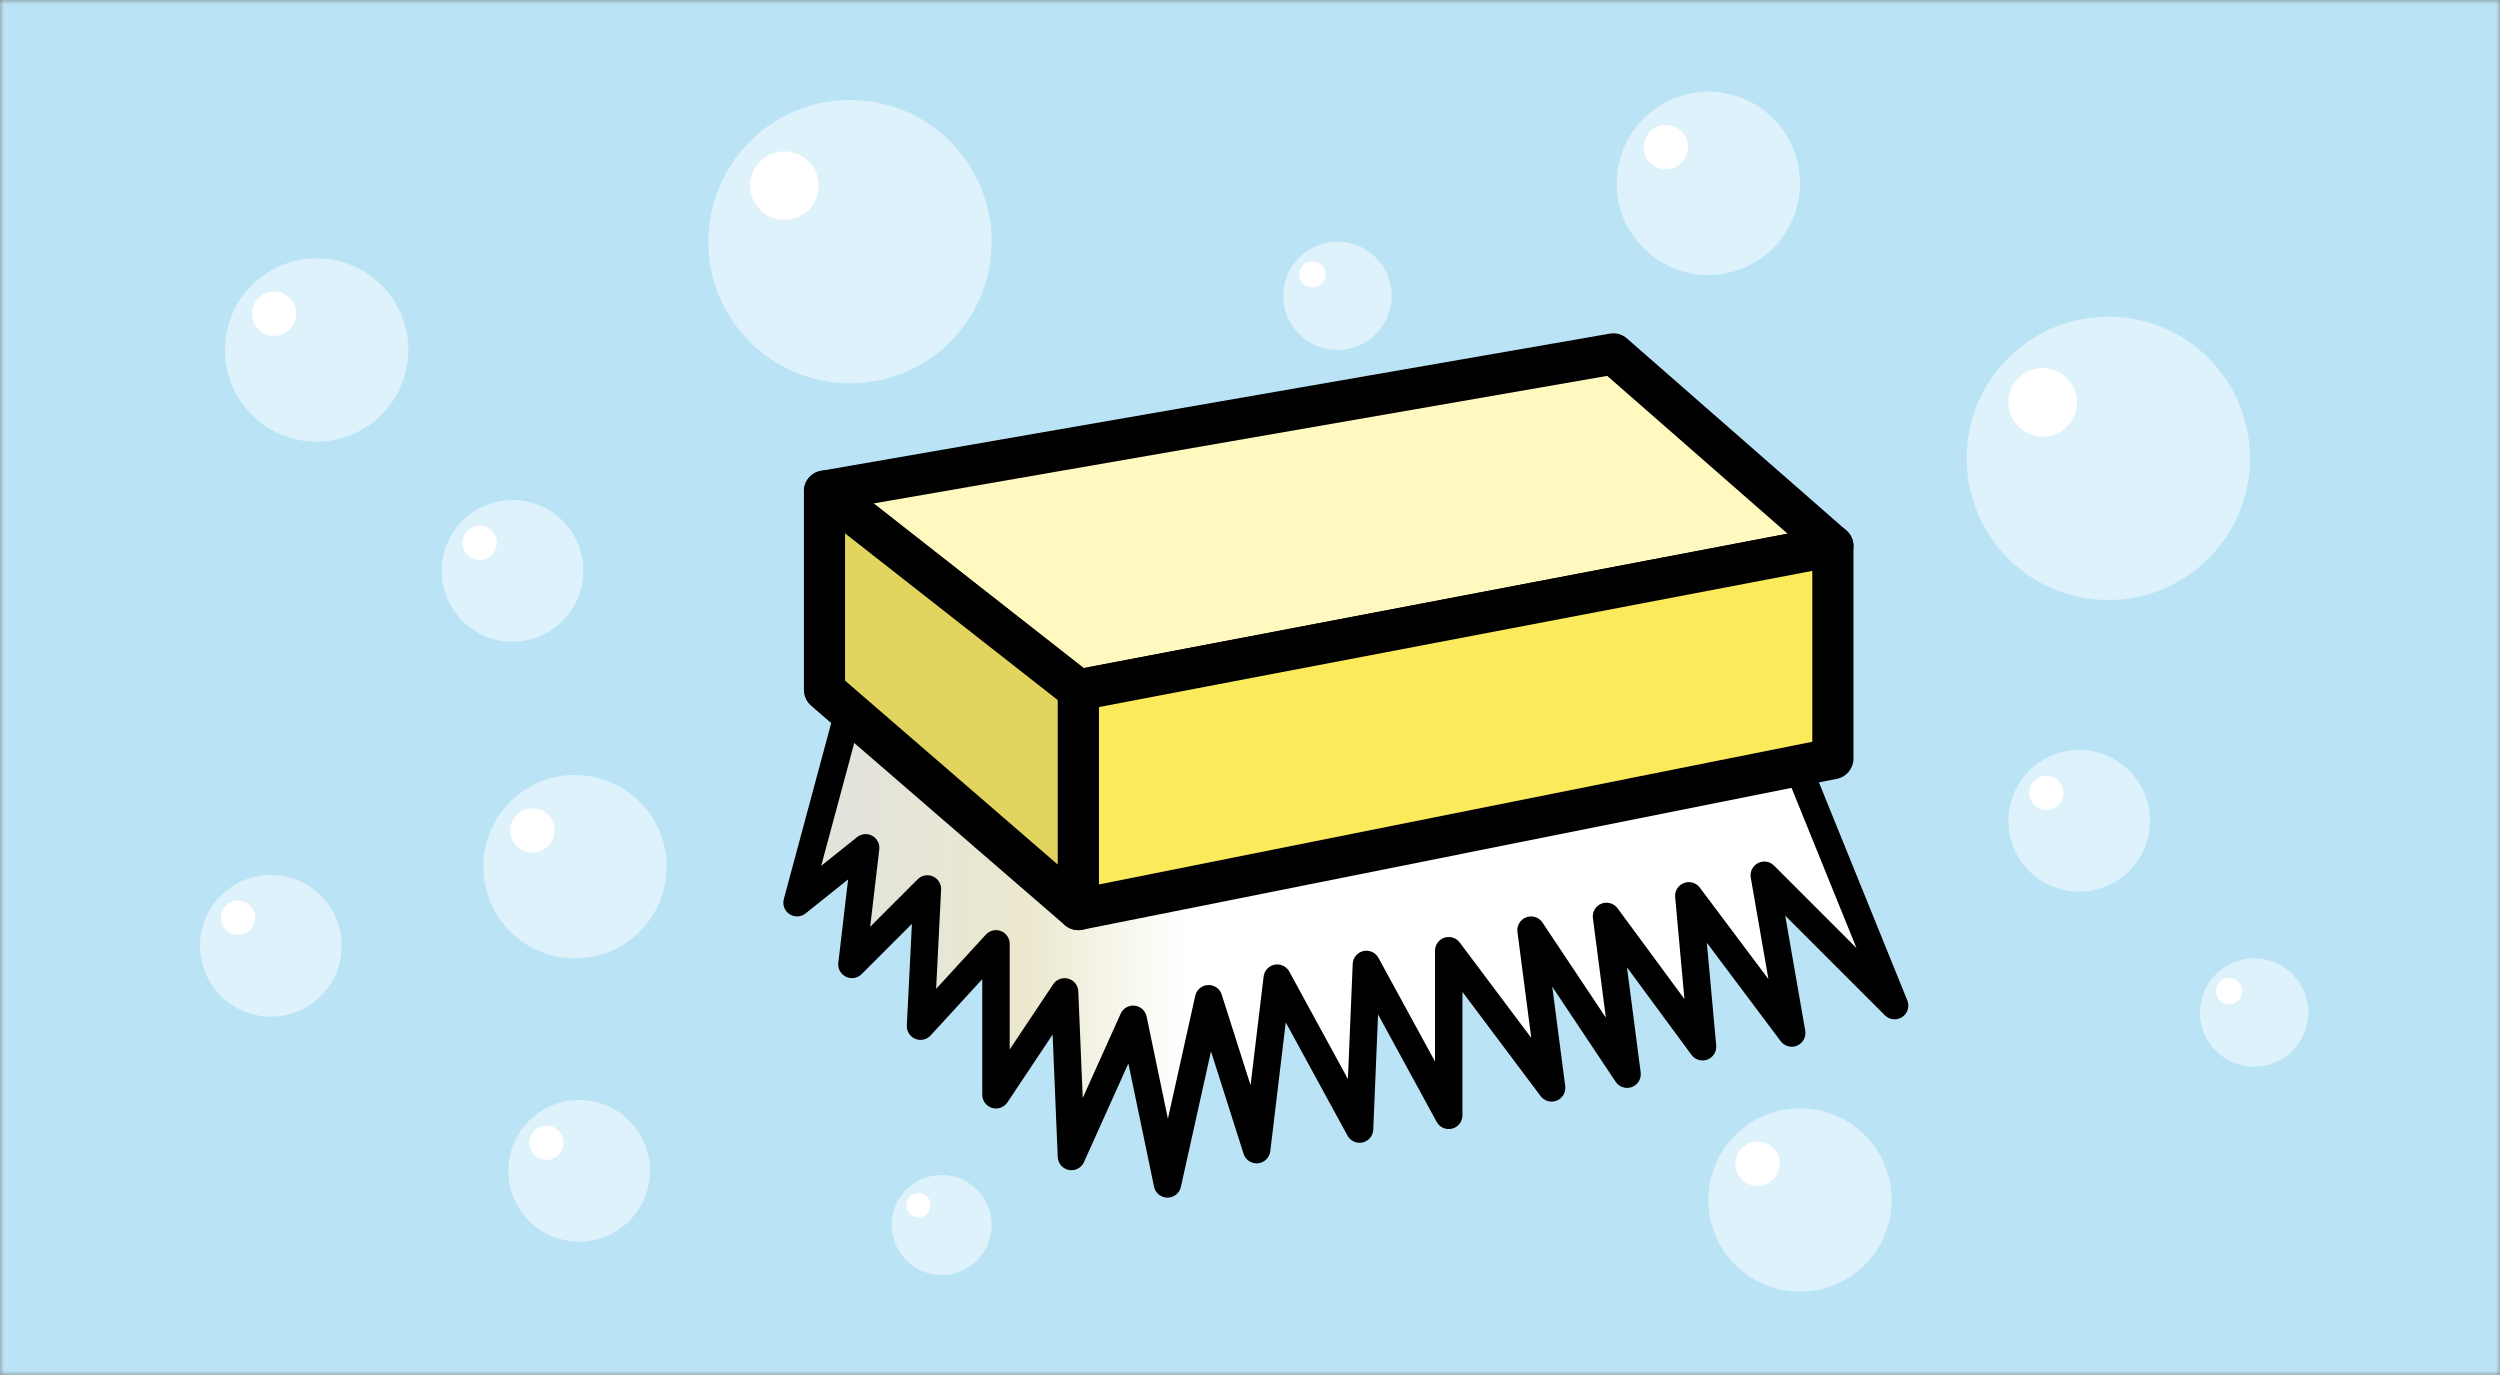<svg width="300" height="165" viewBox="0 0 300 165" fill="none" xmlns="http://www.w3.org/2000/svg">
<rect x="0" y="0" width="300" height="165" fill="#808080" stroke="none"/>
<mask id="mask0" mask-type="alpha" maskUnits="userSpaceOnUse" x="0" y="0" width="300" height="165">
<rect width="300" height="165" fill="#C4C4C4"/>
</mask>
<g mask="url(#mask0)">
<rect width="300" height="165" fill="#BAE4F6"/>
<circle cx="205" cy="22" r="11" fill="white" fill-opacity="0.5"/>
<circle cx="199.903" cy="17.649" r="2.659" fill="white"/>
<circle cx="69" cy="104" r="11" fill="white" fill-opacity="0.5"/>
<circle cx="63.903" cy="99.649" r="2.659" fill="white"/>
<path d="M95.646 108.323L101.409 86.921L215.006 90.213L227.353 120.671L211.713 105.03L215.006 123.963L202.658 107.5L204.305 125.61L192.78 109.969L195.25 128.902L183.726 111.616L186.195 130.549L173.847 114.085V133.841L163.969 115.732L163.146 135.488L153.268 117.378L150.799 137.957L145.037 119.847L140.098 142.073L135.982 122.317L128.573 138.78L127.75 119.024L119.518 131.372V113.262L110.463 123.14L111.287 106.677L102.232 115.732L103.878 101.738L95.646 108.323Z" fill="url(#paint0_linear)"/>
<path fill-rule="evenodd" clip-rule="evenodd" d="M99.819 86.493C100.017 85.757 100.694 85.253 101.456 85.275L215.054 88.568C215.706 88.587 216.286 88.99 216.532 89.595L228.879 120.052C229.173 120.778 228.916 121.61 228.263 122.043C227.61 122.476 226.743 122.389 226.189 121.835L214.226 109.872L216.628 123.681C216.758 124.431 216.358 125.173 215.659 125.475C214.96 125.777 214.146 125.56 213.689 124.951L204.823 113.131L205.944 125.461C206.011 126.196 205.58 126.887 204.889 127.149C204.198 127.411 203.418 127.181 202.979 126.586L195.238 116.08L196.882 128.689C196.981 129.448 196.545 130.175 195.828 130.444C195.112 130.713 194.305 130.452 193.88 129.816L186.271 118.402L187.828 130.336C187.924 131.078 187.509 131.791 186.816 132.074C186.123 132.356 185.327 132.135 184.878 131.537L175.494 119.024V133.841C175.494 134.594 174.984 135.251 174.254 135.437C173.525 135.623 172.763 135.29 172.402 134.63L165.367 121.732L164.791 135.556C164.76 136.295 164.24 136.923 163.52 137.091C162.799 137.259 162.055 136.926 161.701 136.276L154.289 122.688L152.433 138.153C152.341 138.923 151.725 139.523 150.954 139.596C150.183 139.669 149.465 139.195 149.23 138.456L145.319 126.165L141.705 142.43C141.536 143.187 140.862 143.725 140.087 143.719C139.311 143.714 138.644 143.168 138.486 142.409L135.404 127.614L130.075 139.456C129.761 140.152 129.011 140.542 128.261 140.397C127.512 140.252 126.96 139.612 126.928 138.849L126.316 124.144L120.888 132.285C120.486 132.889 119.736 133.158 119.041 132.948C118.347 132.737 117.872 132.097 117.872 131.372V117.495L111.677 124.253C111.208 124.764 110.469 124.927 109.829 124.659C109.188 124.391 108.785 123.751 108.819 123.058L109.429 110.863L103.396 116.896C102.9 117.392 102.145 117.519 101.514 117.213C100.883 116.907 100.515 116.236 100.597 115.539L101.774 105.529L96.675 109.609C96.119 110.053 95.341 110.09 94.745 109.701C94.149 109.311 93.872 108.582 94.057 107.895L99.819 86.493ZM102.66 88.604L98.543 103.898L102.85 100.452C103.371 100.035 104.093 99.974 104.677 100.298C105.261 100.622 105.591 101.267 105.513 101.93L104.421 111.214L110.123 105.513C110.604 105.031 111.332 104.896 111.954 105.172C112.577 105.448 112.965 106.079 112.931 106.759L112.336 118.661L118.305 112.15C118.764 111.649 119.482 111.482 120.115 111.728C120.748 111.974 121.165 112.583 121.165 113.262V125.934L126.38 118.111C126.776 117.518 127.508 117.247 128.194 117.439C128.881 117.631 129.365 118.244 129.395 118.956L129.928 131.757L134.48 121.641C134.773 120.991 135.451 120.603 136.16 120.68C136.869 120.758 137.448 121.283 137.593 121.981L140.149 134.25L143.429 119.49C143.591 118.764 144.22 118.236 144.963 118.203C145.706 118.17 146.38 118.639 146.605 119.348L150.068 130.23L151.634 117.182C151.719 116.471 152.254 115.897 152.957 115.761C153.661 115.626 154.371 115.961 154.714 116.59L161.749 129.487L162.325 115.663C162.355 114.924 162.875 114.296 163.596 114.128C164.317 113.96 165.061 114.294 165.415 114.943L172.201 127.385V114.085C172.201 113.377 172.655 112.748 173.327 112.523C173.999 112.299 174.739 112.531 175.165 113.098L183.752 124.547L182.093 111.829C181.994 111.07 182.431 110.343 183.147 110.074C183.864 109.806 184.671 110.066 185.095 110.703L192.704 122.116L191.148 110.182C191.051 109.438 191.47 108.722 192.166 108.442C192.863 108.162 193.66 108.388 194.106 108.993L202.131 119.884L201.019 107.649C200.952 106.916 201.38 106.228 202.068 105.963C202.755 105.699 203.534 105.923 203.975 106.512L212.209 117.49L210.091 105.313C209.968 104.605 210.318 103.9 210.955 103.569C211.592 103.239 212.37 103.359 212.877 103.866L222.778 113.767L213.884 91.828L102.66 88.604Z" fill="black"/>
<path d="M129.396 82.805L98.939 58.933L193.604 42.469L219.945 65.518L129.396 82.805Z" fill="#FFF9C0"/>
<path fill-rule="evenodd" clip-rule="evenodd" d="M193.18 40.036C193.915 39.909 194.668 40.12 195.23 40.611L221.571 63.66C222.282 64.281 222.576 65.254 222.328 66.165C222.081 67.076 221.335 67.767 220.408 67.944L129.859 85.231C129.159 85.364 128.434 85.189 127.873 84.748L97.416 60.877C96.648 60.275 96.306 59.277 96.544 58.331C96.782 57.385 97.555 56.667 98.516 56.5L193.18 40.036ZM104.833 60.414L130.036 80.169L214.508 64.042L192.865 45.105L104.833 60.414Z" fill="black"/>
<path d="M129.396 82.805V109.146L219.945 91.037V65.518L129.396 82.805Z" fill="#FAEA5C"/>
<path fill-rule="evenodd" clip-rule="evenodd" d="M221.519 63.615C222.086 64.085 222.414 64.782 222.414 65.518V91.037C222.414 92.214 221.584 93.227 220.429 93.458L129.881 111.568C129.155 111.713 128.403 111.525 127.831 111.056C127.259 110.587 126.927 109.886 126.927 109.146V82.805C126.927 81.62 127.769 80.602 128.933 80.379L219.482 63.093C220.205 62.955 220.952 63.146 221.519 63.615ZM131.866 84.848V106.134L217.475 89.012V68.504L131.866 84.848Z" fill="black"/>
<path d="M129.396 82.805L98.939 58.933V82.805L129.396 109.146V82.805Z" fill="#E2D55F"/>
<path fill-rule="evenodd" clip-rule="evenodd" d="M97.858 56.712C98.708 56.299 99.719 56.406 100.463 56.989L130.92 80.861C131.517 81.329 131.866 82.046 131.866 82.805V109.146C131.866 110.113 131.302 110.99 130.423 111.392C129.544 111.794 128.512 111.646 127.781 111.014L97.324 84.673C96.781 84.204 96.47 83.522 96.47 82.805V58.933C96.47 57.988 97.009 57.126 97.858 56.712ZM101.409 64.006V81.676L126.927 103.745V84.007L101.409 64.006Z" fill="black"/>
<circle cx="38" cy="42" r="11" fill="white" fill-opacity="0.5"/>
<circle cx="32.903" cy="37.649" r="2.659" fill="white"/>
<circle cx="216" cy="144" r="11" fill="white" fill-opacity="0.5"/>
<circle cx="210.903" cy="139.649" r="2.659" fill="white"/>
<circle cx="102" cy="29" r="17" fill="white" fill-opacity="0.5"/>
<circle cx="94.123" cy="22.275" r="4.11" fill="white"/>
<circle cx="253" cy="55" r="17" fill="white" fill-opacity="0.5"/>
<circle cx="245.123" cy="48.275" r="4.11" fill="white"/>
<circle cx="249.5" cy="98.5" r="8.5" fill="white" fill-opacity="0.5"/>
<circle cx="245.562" cy="95.138" r="2.055" fill="white"/>
<circle cx="61.5" cy="68.5" r="8.5" fill="white" fill-opacity="0.5"/>
<circle cx="57.562" cy="65.138" r="2.055" fill="white"/>
<circle cx="69.5" cy="140.5" r="8.5" fill="white" fill-opacity="0.5"/>
<circle cx="65.562" cy="137.138" r="2.055" fill="white"/>
<circle cx="32.5" cy="113.5" r="8.5" fill="white" fill-opacity="0.5"/>
<circle cx="28.562" cy="110.138" r="2.055" fill="white"/>
<circle cx="113" cy="147" r="6" fill="white" fill-opacity="0.5"/>
<circle cx="110.22" cy="144.626" r="1.451" fill="white"/>
<circle cx="160.5" cy="35.5" r="6.5" fill="white" fill-opacity="0.5"/>
<circle cx="157.488" cy="32.929" r="1.572" fill="white"/>
<circle cx="270.5" cy="121.5" r="6.5" fill="white" fill-opacity="0.5"/>
<circle cx="267.488" cy="118.929" r="1.572" fill="white"/>
</g>
<defs>
<linearGradient id="paint0_linear" x1="102.232" y1="105.854" x2="225.707" y2="105.854" gradientUnits="userSpaceOnUse">
<stop offset="0.01" stop-color="#E4E3DB"/>
<stop offset="0.167" stop-color="#EBE8CE"/>
<stop offset="0.323" stop-color="white"/>
</linearGradient>
</defs>
</svg>
